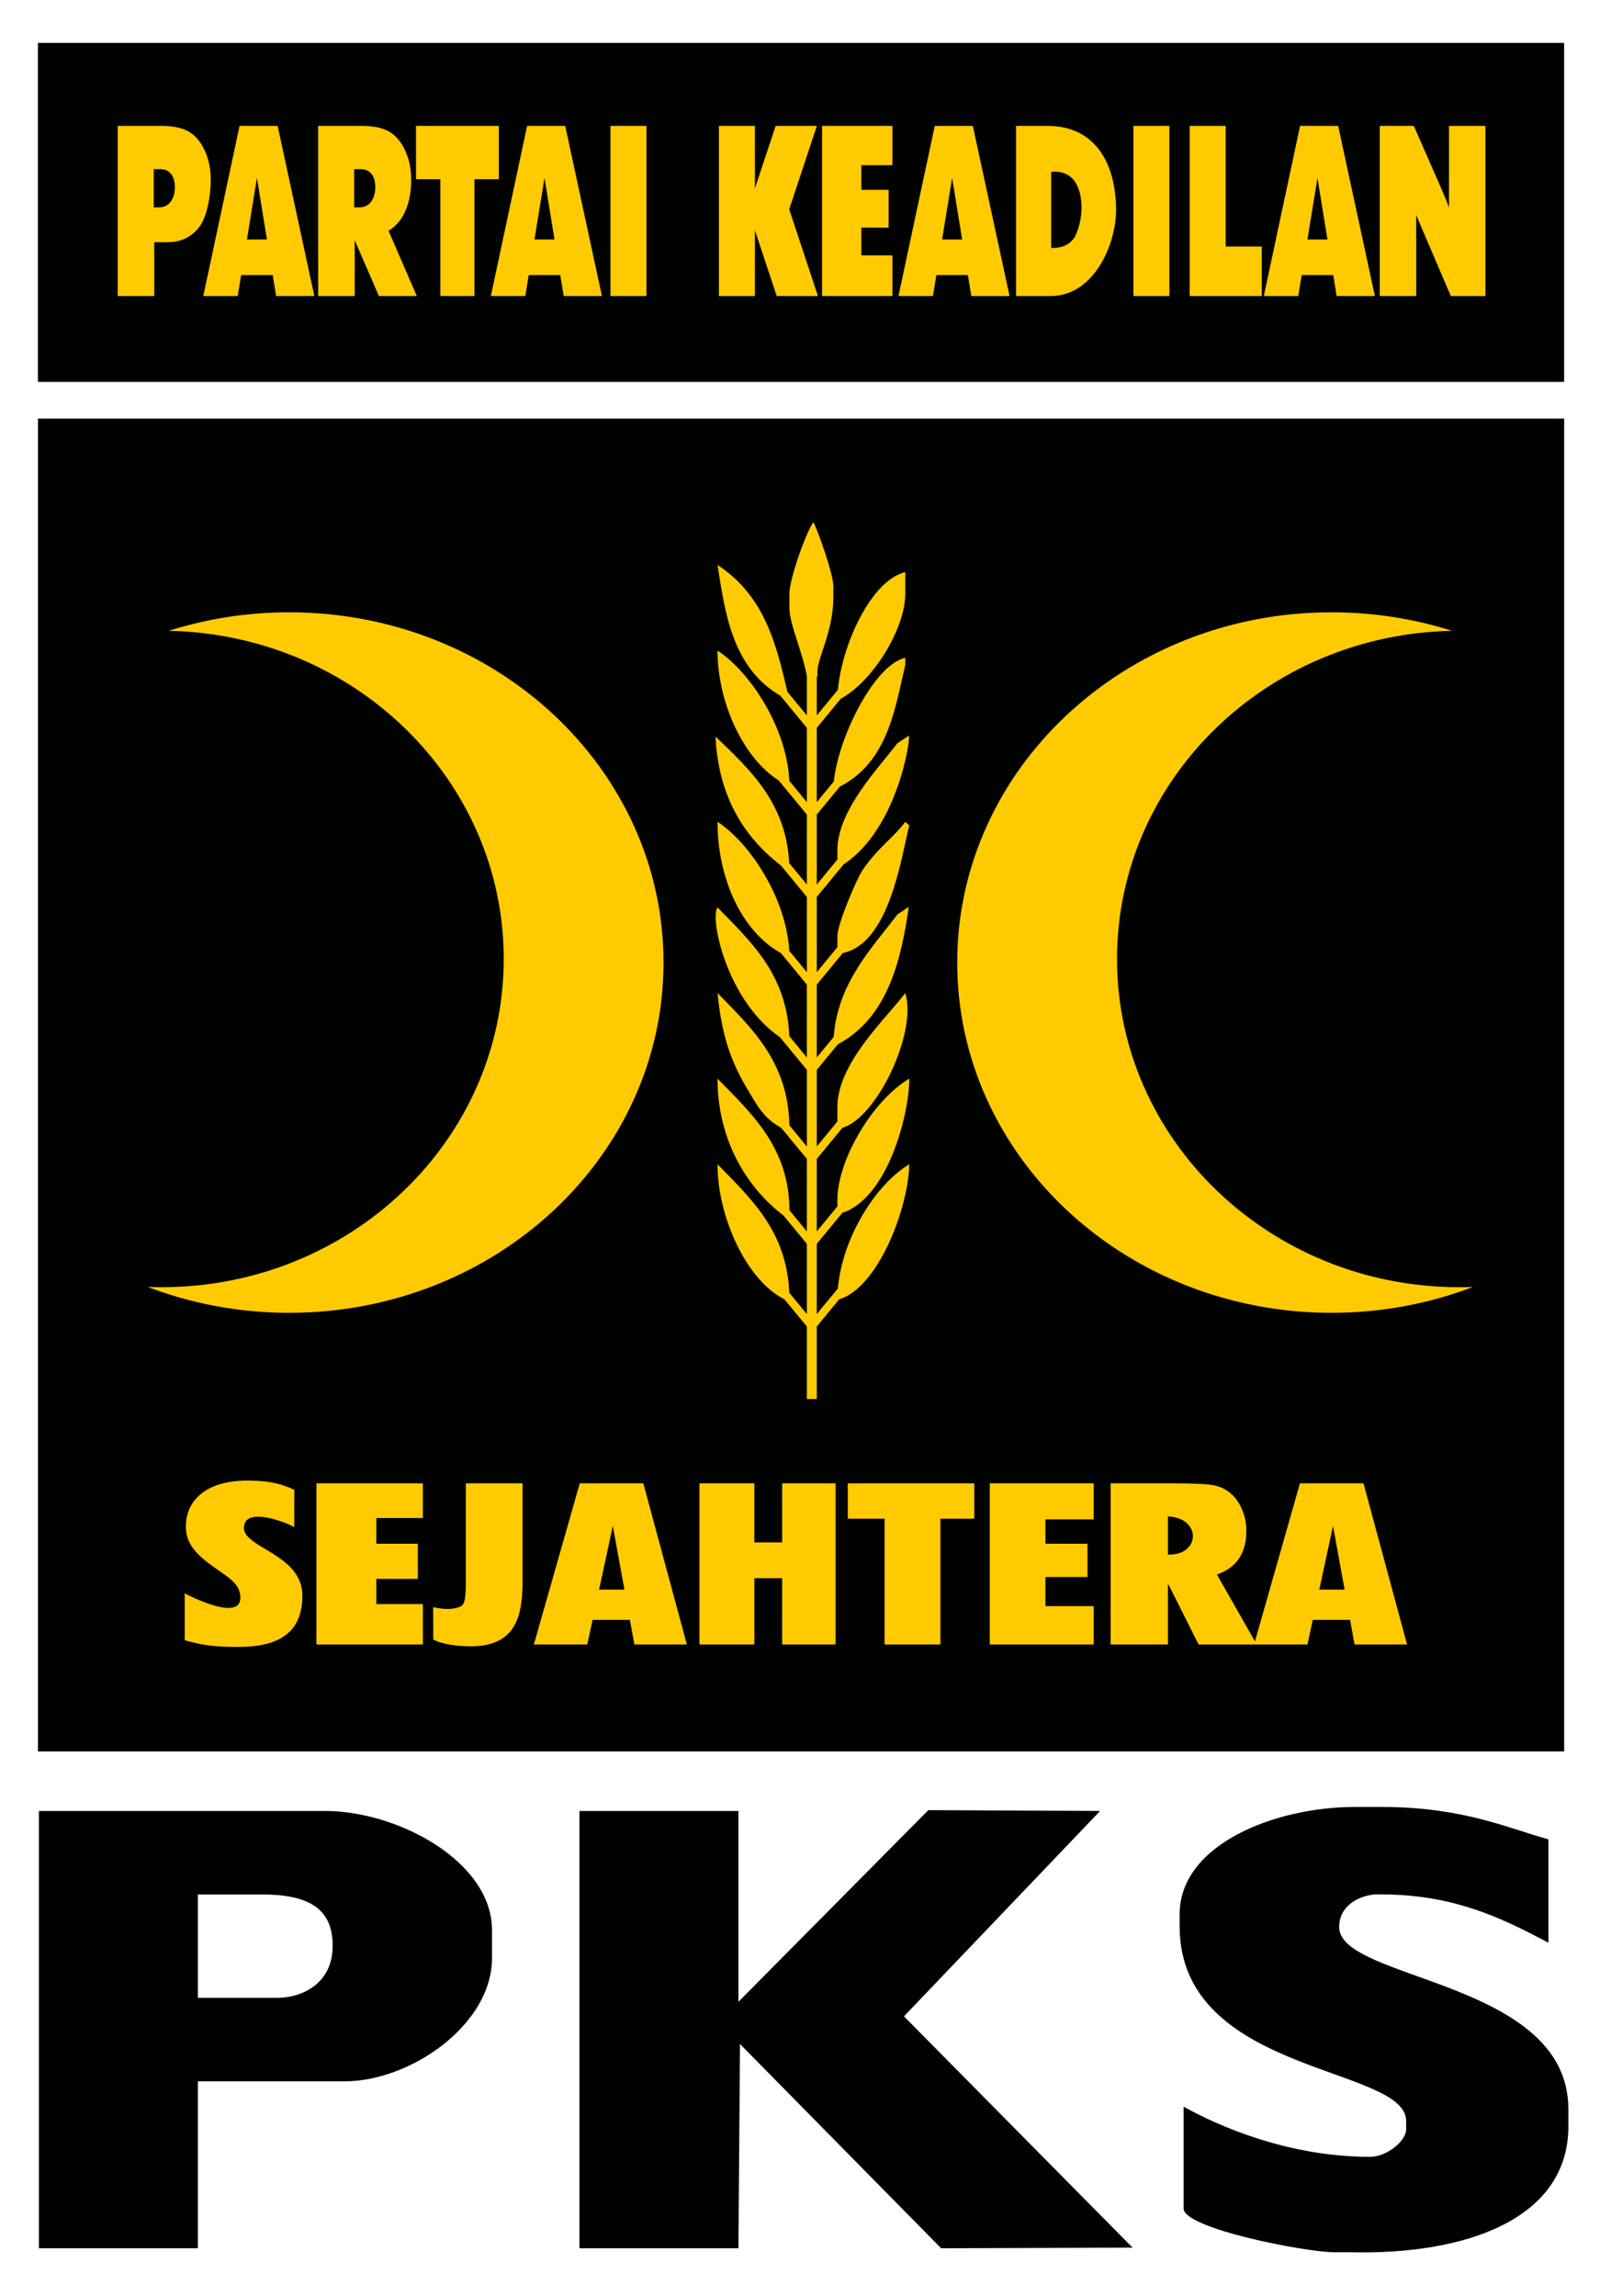 <svg width="259" height="369" viewBox="0 0 259 369" fill="none" xmlns="http://www.w3.org/2000/svg">
<path fill-rule="evenodd" clip-rule="evenodd" d="M189.647 307.679V309.596C189.647 333.49 226.07 331.995 226.07 340.907V342.185C226.07 344.219 222.814 346.658 220.319 346.658C206.987 346.658 195.803 341.652 190.286 338.597V354.964C190.286 358.175 209.876 361.993 214.568 361.993H217.124C235.744 362.436 252.146 356.617 252.146 341.76V338.99C252.146 318.179 215.294 318.394 215.294 309.707C215.294 306.663 217.874 304.817 220.958 304.484C233.329 304.263 241.24 308.17 248.939 312.244V295.631C242.465 293.846 235.178 290.426 222.236 290.426H217.763C205.059 290.426 189.647 296.407 189.647 307.679V307.679ZM6.101 67.278H251.474V281.503H6.101V67.278ZM251.466 61.376H6.093V6.896H251.466V61.376ZM6.256 361.354H31.816V334.517H55.459C65.896 334.517 79.101 325.492 79.101 314.708V310.235C79.101 299.137 63.899 291.065 52.264 291.065H6.256V361.354ZM31.816 321.098H44.596C48.659 321.098 53.551 318.715 53.478 312.661C53.478 306.494 49.243 304.484 42.04 304.484H31.816V321.098ZM93.159 361.354H118.719L118.969 328.522L151.307 361.354L182.084 361.252L145.331 324.077L176.867 291.065L149.254 290.932L118.719 321.737V291.065H93.159V361.354Z" fill="#000200"/>
<path fill-rule="evenodd" clip-rule="evenodd" d="M214.078 98.411C220.85 98.411 227.36 99.458 233.435 101.388C203.595 101.981 179.585 125.37 179.585 154.128C179.585 183.258 204.22 206.882 234.596 206.882C235.344 206.882 236.087 206.863 236.827 206.835C229.808 209.519 222.128 211.001 214.078 211.001C180.844 211.001 153.893 185.792 153.893 154.706C153.893 123.62 180.844 98.411 214.078 98.411V98.411ZM238.813 47.579H233.244L228.073 35.497C227.944 35.196 227.814 34.882 227.685 34.556V47.579H226.526H221.827V27.343V20.236H227.3L231.692 30.253C232.179 31.357 232.6 32.387 232.955 33.342V20.236H233.244H238.813V40.472V47.579ZM46.491 98.411C39.719 98.411 33.209 99.458 27.134 101.388C56.974 101.981 80.984 125.37 80.984 154.128C80.984 183.258 56.349 206.882 25.973 206.882C25.225 206.882 24.482 206.863 23.742 206.835C30.761 209.519 38.44 211.001 46.491 211.001C79.725 211.001 106.676 185.792 106.676 154.706C106.676 123.62 79.725 98.411 46.491 98.411V98.411ZM29.693 256.088C30.111 256.335 38.639 260.728 38.639 256.827C38.639 255.177 37.688 254.165 35.901 252.935C32.363 250.501 29.873 248.7 29.873 245.358C29.873 241.198 33.112 237.969 39.716 237.969C42.681 237.969 44.767 238.263 47.312 239.439L47.306 245.437C46.226 244.765 39.215 241.968 39.215 245.589C39.215 248.817 48.614 249.81 48.614 256.462C48.614 262.284 44.989 264.698 38.365 264.698C34.958 264.698 32.953 264.554 29.697 263.632L29.693 256.088ZM126.897 125.502C126.521 117.076 120.666 108.038 115.354 104.564C115.354 112.713 119.35 121.728 125.2 125.44L129.72 130.924V142.165L126.88 138.719C126.372 128.984 120.56 123.687 115.025 118.374C115.443 126.416 118.346 133.556 125.569 139.124L129.72 144.161V156.254L126.885 152.815C126.425 144.448 120.623 135.529 115.354 132.084C115.354 140.981 119.079 149.572 125.558 153.2L129.72 158.25V169.958L126.893 166.528C126.495 156.584 120.715 151.348 115.354 145.844C114.081 147.543 116.824 160.829 125.386 166.696L129.72 171.954V184.271L126.911 180.863C126.714 170.627 120.787 165.182 115.354 159.603C115.93 165.25 116.993 169.73 120.063 174.894C121.929 178.032 122.795 179.69 125.621 181.295L129.72 186.267V197.92L126.915 194.517C126.891 184.363 120.691 178.844 115.354 173.363C115.354 182.94 119.834 190.721 125.962 195.357L129.72 199.916V211.206L126.892 207.775C126.481 197.868 120.707 192.619 115.354 187.123C115.354 195.644 120.061 205.837 126.118 208.832L129.72 213.202V224.855H131.312V213.202L134.915 208.831C141.024 207.025 146 194.55 146.185 187.123C140.839 190.318 135.425 198.844 134.705 207.089L131.312 211.206V199.916L135.416 194.937C142.71 192.554 146.185 179.142 146.185 173.363C140.194 176.928 134.624 186.514 134.624 192.856V193.902L131.312 197.919V186.267L135.444 181.255C140.893 179.736 147.52 165.975 145.543 159.603C142.482 163.684 134.624 170.843 134.624 177.95V180.254L131.312 184.271V171.954L134.702 167.841C143.019 163.428 144.939 153.61 146.108 145.761L144.258 146.99C140.352 152.198 134.651 157.918 134.037 166.652L131.312 169.957V158.25L135.497 153.173C143.019 151.623 144.891 137.738 146.185 132.657L145.543 132.084C143.544 134.748 141.167 136.212 138.73 139.762C137.683 141.285 134.624 148.591 134.624 150.43V152.236L131.312 156.254V144.161L135.62 138.934C144.353 133.183 146.442 118.61 146.108 118.241L144.258 119.471C141.394 123.289 134.624 130.166 134.624 136.671V138.147L131.312 142.165V130.924L135.006 126.442C142.732 122.482 143.879 113.914 145.543 106.857V105.711C140.43 106.93 134.745 118.677 134.052 125.604L131.312 128.927V116.984L135.159 112.317C140.315 109.493 145.543 101.119 145.543 95.391V91.951C140.117 93.245 135.378 103.451 134.706 110.871L131.312 114.988V108.706H131.434L131.412 108.005C131.412 105.715 133.982 101.457 133.982 95.965V94.245C133.982 92.313 131.523 85.327 130.77 83.925C129.69 85.313 126.916 92.965 126.916 95.391V97.685C126.916 100.363 129.025 104.705 129.718 108.706H129.72V114.988L126.587 111.187C124.815 103.594 122.944 95.769 115.354 90.805C116.574 98.43 117.657 107.236 125.467 111.825L129.72 116.984V128.928L126.897 125.502ZM212.1 255.488H216.169L214.307 245.247L212.1 255.488ZM217.053 260.351H211.052L210.199 264.31H202.042H201.614H192.694L187.887 254.723H187.772V264.31H178.554V238.409H188.565C191.727 238.409 193.852 238.502 194.924 238.682C195.996 238.861 196.933 239.273 197.726 239.916C198.521 240.553 199.165 241.422 199.647 242.528C200.129 243.629 200.373 244.799 200.373 246.033C200.373 251.336 196.907 252.563 195.657 253.086L201.757 263.808L208.99 238.409H219.213L226.21 264.31H217.773L217.053 260.351ZM96.315 255.488H100.384L98.522 245.247L96.315 255.488ZM101.268 260.351H95.267L94.414 264.31H85.829L93.206 238.409H103.429L110.425 264.31H101.988L101.268 260.351ZM60.498 257.81H67.987V264.31H50.872V238.409H67.987V243.984H60.498V248.118H67.171V253.767H60.498V257.81ZM74.894 254.161V238.409H84.015V253.668C84.015 259.089 83.415 264.639 75.595 264.602C73.702 264.593 71.141 264.32 69.66 263.513L69.644 258.303C70.105 258.436 71.154 258.598 71.88 258.598C72.865 258.598 73.572 258.421 73.958 258.245C74.346 258.068 74.592 257.699 74.711 257.138C74.829 256.581 74.894 255.586 74.894 254.161V254.161ZM121.278 253.652V264.31H112.446V238.409H121.278V247.898H125.748V238.409H134.339V264.31H125.748V253.652H121.278ZM151.195 264.31H142.215V244.094H136.295V238.409H156.63V244.094H151.195V264.31ZM168.071 258.143H175.837V264.31H159.128V238.409H175.837V244.206H168.071V248.118H174.836V253.471H168.071V258.143ZM187.928 243.739H187.772V249.861H188.01C192.942 249.861 193.153 244.08 187.928 243.739V243.739ZM163.353 47.579V20.236H168.395C176.394 20.236 179.429 26.687 179.429 33.774C179.429 39.311 175.857 47.579 168.909 47.579H163.353ZM168.996 39.85C170.77 39.904 172.056 39.289 172.852 38.005C174.151 35.23 174.301 31.486 172.835 29.219C171.909 27.907 170.588 27.466 168.996 27.619V39.85ZM215.137 47.579H214.891L214.343 44.207H209.271L208.723 47.579H207.882H203.183L209.014 20.236H215.137L221.039 47.579H215.137ZM213.415 38.491L211.807 28.589L210.199 38.491H213.415ZM156.404 47.579H156.157L155.609 44.207H150.537L149.989 47.579H149.148H144.449L150.28 20.236H156.404L162.306 47.579H156.404ZM154.681 38.491L153.073 28.589L151.465 38.491H154.681ZM121.368 20.236V30.274L124.698 20.236H131.328L126.88 33.647L131.501 47.579H124.871L121.368 37.02V47.579H115.58V20.236H121.368ZM90.869 47.579H90.622L90.075 44.207H85.002L84.454 47.579H83.613H78.914L84.745 20.236H90.869L96.771 47.579H90.869ZM89.146 38.491L87.538 28.589L85.93 38.491H89.146ZM57.025 38.605V47.579H51.151V20.236H58.122C60.127 20.236 61.657 20.569 62.703 21.234C63.751 21.902 64.576 22.93 65.189 24.304C65.802 25.678 66.109 27.217 66.109 28.926C66.109 31.531 65.481 33.909 64.231 35.509C63.713 36.173 63.123 36.699 62.462 37.088L67.007 47.579H60.913L57.025 38.605ZM56.94 33.324H57.787C59.495 33.324 60.335 31.88 60.335 30.061C60.335 28.352 59.555 27.184 57.98 27.184H56.94V33.324ZM44.636 47.579H44.39L43.842 44.207H38.77L38.222 47.579H37.381H32.682L38.513 20.236H44.636L50.538 47.579H44.636ZM42.914 38.491L41.306 28.589L39.698 38.491H42.914ZM24.802 38.925V47.579H18.928V20.236H25.899C27.904 20.236 29.434 20.569 30.48 21.234C31.529 21.902 32.353 22.93 32.966 24.304C33.579 25.678 33.886 27.217 33.886 28.926C33.886 31.531 33.258 34.919 32.008 36.519C30.754 38.125 29.078 38.925 26.989 38.925H24.802ZM24.717 33.324H25.564C27.272 33.324 28.113 31.88 28.113 30.061C28.113 28.352 27.333 27.184 25.758 27.184H24.717V33.324ZM76.281 28.809V47.579H70.794V28.809H66.883V20.236H80.192V28.809H76.281ZM103.934 20.236V47.579H98.145V20.236H103.934ZM143.47 41.049V47.579H132.163V20.236H143.47V26.547H138.479V30.512H142.862V36.584H138.479V41.049H143.47ZM188.003 20.236V47.579H182.214V20.236H188.003ZM202.852 39.626V47.579H191.263V20.236H197.051V39.626H202.852Z" fill="#FFCB00"/>
</svg>
